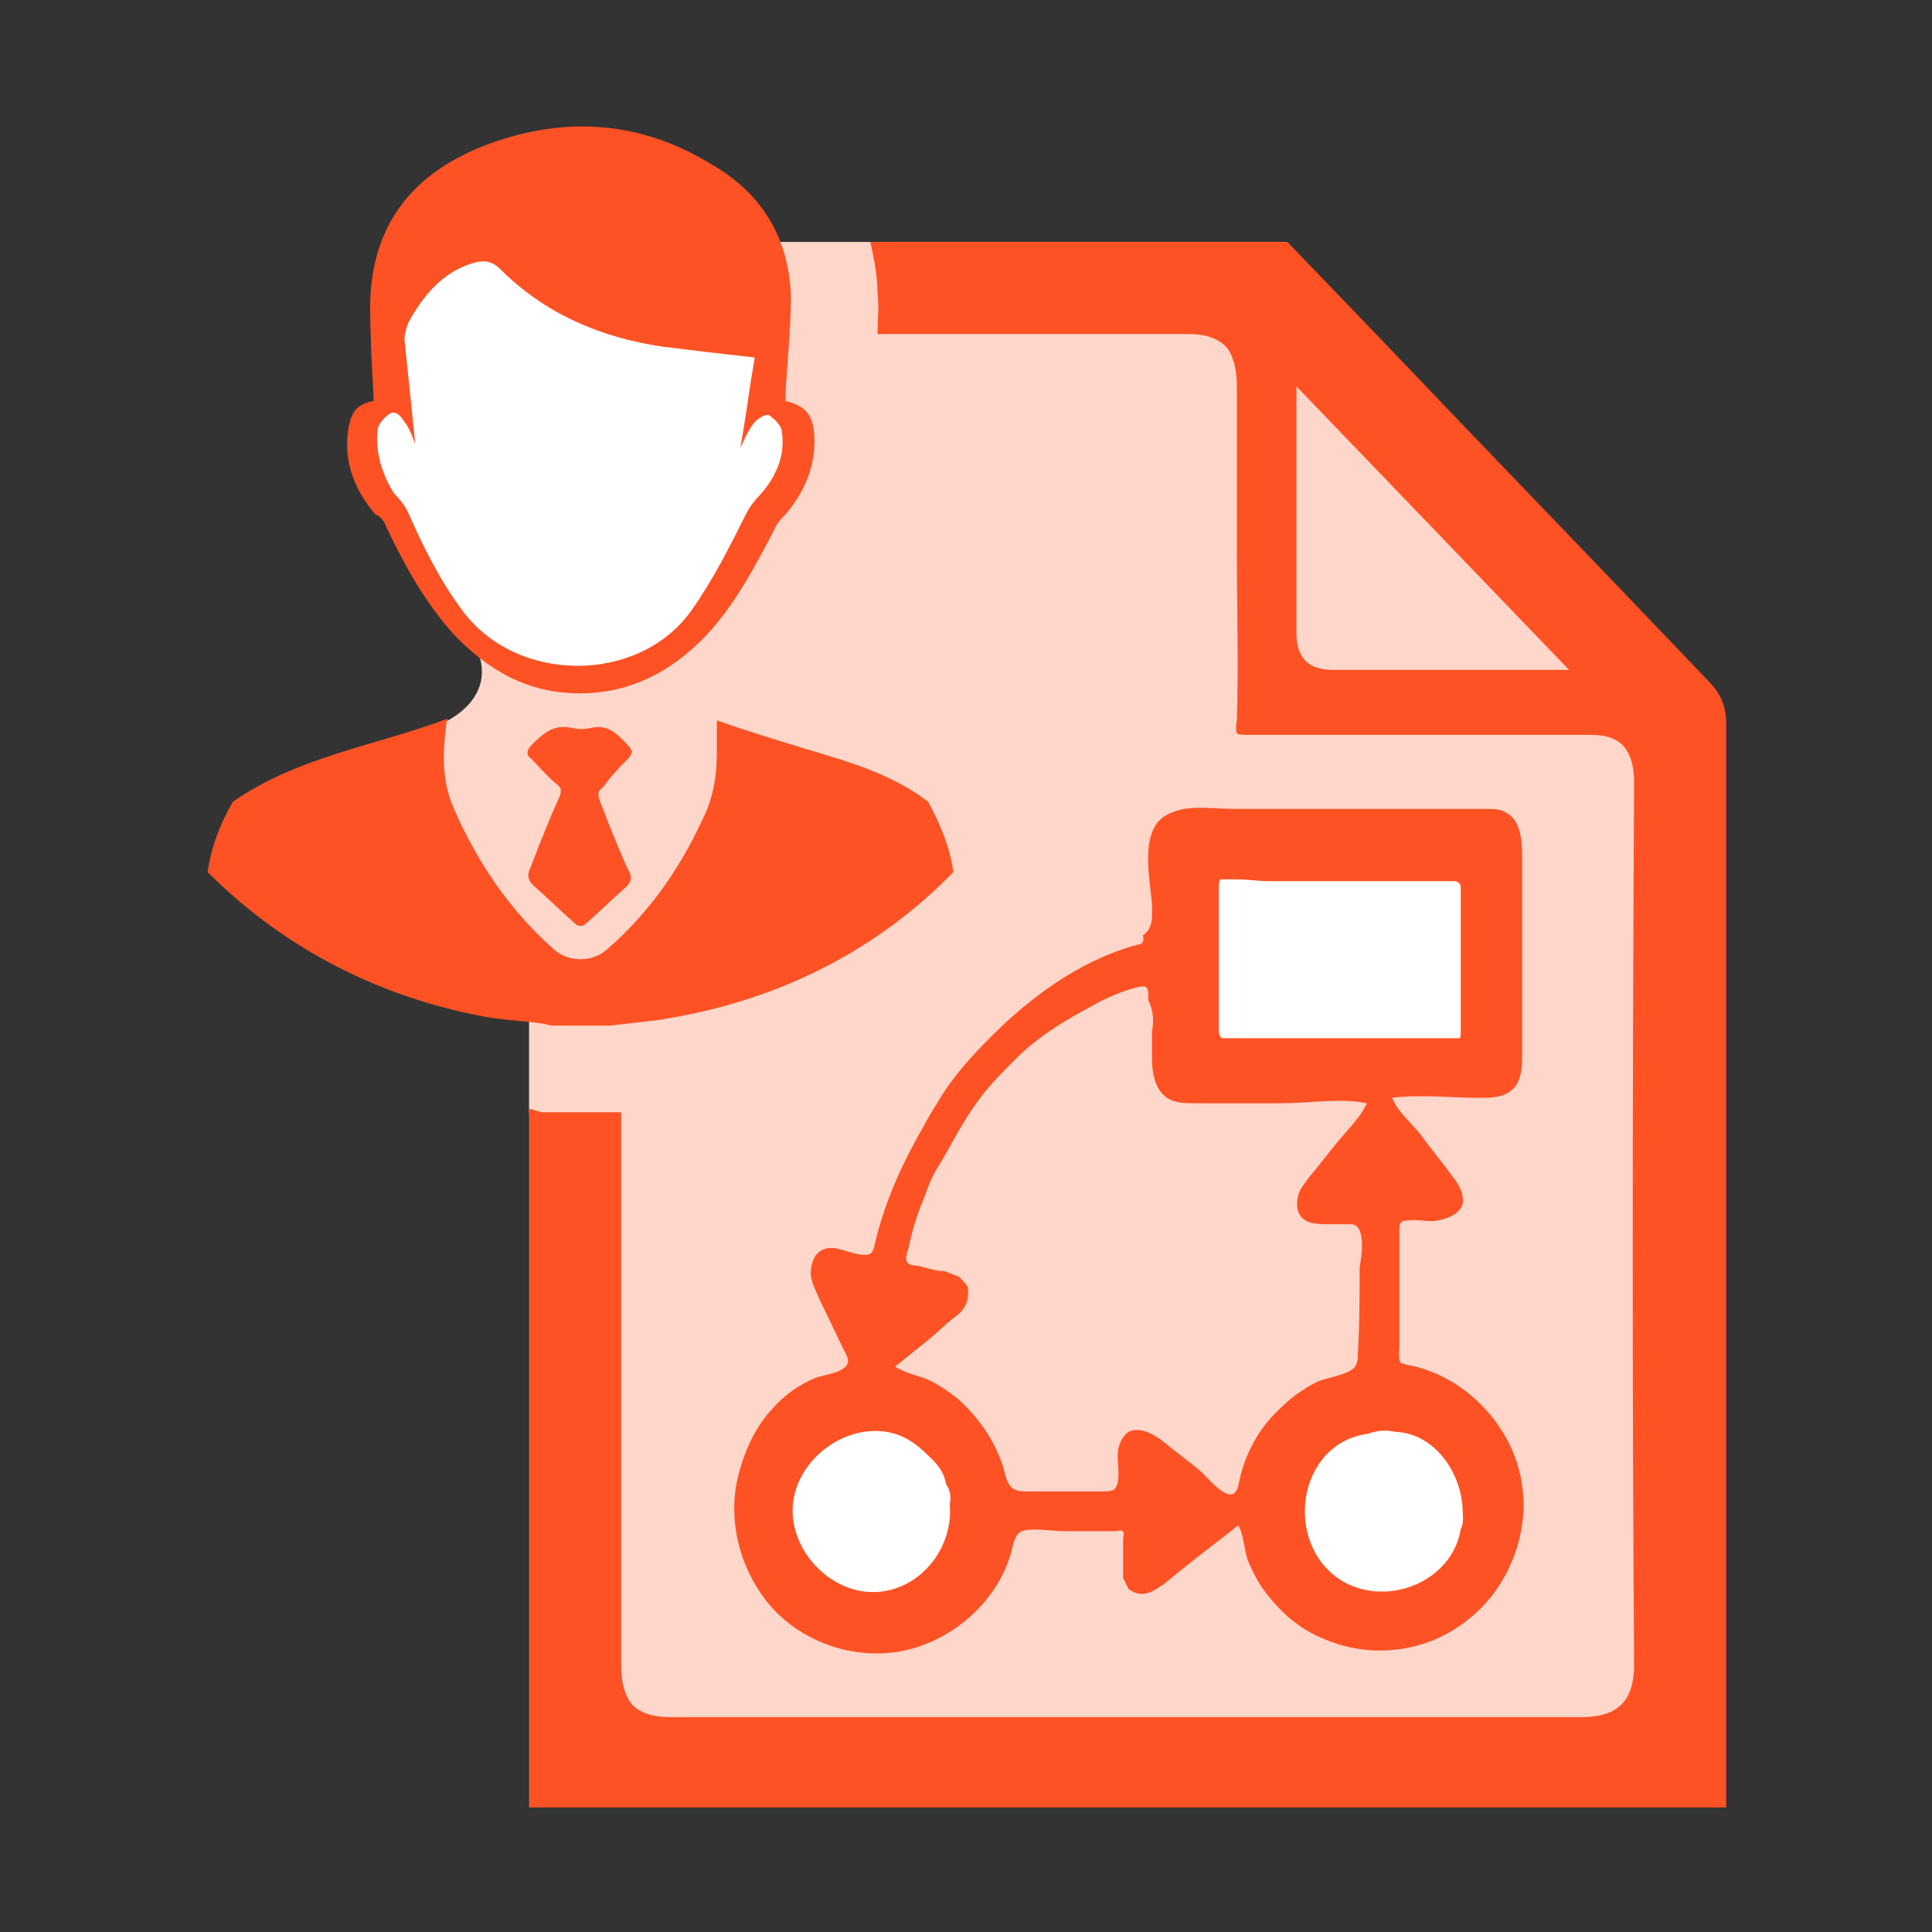 <?xml version="1.0" encoding="utf-8"?>
<!-- Generator: Adobe Illustrator 22.1.0, SVG Export Plug-In . SVG Version: 6.00 Build 0)  -->
<svg version="1.1" id="Layer_1" xmlns="http://www.w3.org/2000/svg" xmlns:xlink="http://www.w3.org/1999/xlink" x="0px" y="0px"
	 viewBox="0 0 107 107" style="enable-background:new 0 0 107 107;" xml:space="preserve">
<rect x="0" y="0" width="107" height="107" fill="#333333" stroke="none"/>
<style type="text/css">
	.st0{fill:#FFD6CA;}
	.st1{fill:#FFFFFF;}
	.st2{fill:#FF5224;}
</style>
<g>
	<path class="st0" d="M30.6,13.4c0,0-10.5-1.6-9.1,8.6c0.3,2.1-6.3-0.3,4.8,14.1c0.1,0.1,0.2,0.2,0.3,0.4c0.6,2.4-2,3.5-2,3.5
		l-3.7,6.8l8.4,8.5v6.2l1.8,34.2l62.7,0.5V38.6L71.2,13.4H30.6z"/>
	<circle class="st1" cx="48.3" cy="83.8" r="5.8"/>
	<circle class="st1" cx="76.3" cy="83.8" r="5.8"/>
	<rect x="66" y="47.2" class="st1" width="16.3" height="12.1"/>
	<path class="st2" d="M63.1,52.3c-0.1,0-0.3,0.1-0.4,0.1c-3,0.9-5.6,2.8-7.8,5c-1.1,1.1-2.2,2.3-3,3.7c-0.4,0.6-0.7,1.2-1.1,1.9
		c-1.1,2-1.9,3.9-2.4,6.1c-0.1,0.3-0.2,0.4-0.5,0.4c-0.8,0-1.6-0.6-2.3-0.3c-0.5,0.2-0.7,0.8-0.7,1.3c0,0.5,0.3,1,0.5,1.5
		c0.5,1,1,2.1,1.5,3.1c0.4,0.9-1.2,1-1.7,1.2c-1,0.4-1.8,1-2.5,1.8c-1,1.1-1.6,2.6-1.9,4c-0.4,2.1,0.1,4.3,1.3,6.1
		c1.6,2.4,4.6,3.7,7.5,3.3c2.8-0.4,5.4-2.5,6.3-5.2c0.2-0.5,0.2-1.3,0.7-1.5c0.5-0.2,1.7,0,2.3,0c0.2,0,0.5,0,0.7,0
		c0.7,0,1.5,0,2.2,0c0.4-0.1,0.5,0,0.4,0.4c0,0.7,0,1.5,0,2.2c0.1,0.2,0.2,0.4,0.3,0.6c0.8,0.6,1.4,0.1,2-0.3c1.2-1,2.5-2,3.8-3
		c0.1-0.1,0.2-0.2,0.3-0.2c0.3,0.6,0.3,1.3,0.5,1.9c0.3,0.7,0.6,1.3,1,1.8c0.9,1.2,2,2.1,3.3,2.6c2.6,1.1,5.7,0.7,7.9-1.1
		c2.2-1.7,3.4-4.7,3-7.4c-0.4-3.2-3.1-6.1-6.3-6.7c-0.1,0-0.3-0.1-0.4-0.1c-0.2-0.2-0.1-0.7-0.1-0.9c0-0.7,0-1.5,0-2.2
		c0-1.4,0-2.8,0-4.3c0-0.1,0-0.3,0.1-0.4c0.1-0.1,0.2-0.1,0.3-0.1c0.6-0.1,1.2,0.1,1.7,0s1.2-0.3,1.4-0.9c0.1-0.6-0.2-1.1-0.6-1.6
		c-0.5-0.7-1.1-1.4-1.6-2.1c-0.5-0.7-1.4-1.4-1.7-2.2c1.5-0.2,3.2,0,4.8,0c0.7,0,1.4,0,1.9-0.5c0.5-0.5,0.5-1.3,0.5-2
		c0-3.6,0-7.2,0-10.9c0-0.9-0.1-2-0.9-2.4c-0.3-0.2-0.7-0.2-1.1-0.2c-3.1,0-6.2,0-9.3,0c-1.6,0-3.1,0-4.7,0c-1.2,0-2.7-0.3-3.8,0.4
		c-1.4,0.9-0.8,3.5-0.7,4.9c0,0.6,0.1,1.3-0.5,1.7C63.4,52.2,63.2,52.3,63.1,52.3z M49.1,88.1c-0.5,0.1-1,0.1-1.5,0
		c-2.1-0.4-3.8-2.5-3.7-4.6c0.1-2.5,2.7-4.6,5.2-4.2c1.2,0.2,1.9,0.9,2.6,1.6c0.4,0.4,0.6,0.8,0.7,1.3c0.2,0.3,0.3,0.7,0.2,1.1
		C52.8,85.6,51.2,87.7,49.1,88.1z M77.3,79.3C77.3,79.3,77.3,79.3,77.3,79.3c2.2,0.1,3.6,2.3,3.7,4.2c0,0.4,0.1,0.8-0.1,1.2
		c-0.5,2.9-4,4.3-6.5,2.9c-3.4-2-2.6-7.7,1.4-8.2C76.3,79.2,76.8,79.2,77.3,79.3z M68.4,48.7c0.7,0,1.4,0.1,1.7,0.1
		c1.2,0,2.3,0,3.5,0c2.3,0,4.6,0,6.9,0c0.1,0,0.2,0,0.3,0.1c0.1,0.1,0.1,0.2,0.1,0.3c0,2.7,0,5.4,0,8c0,0.1,0,0.3-0.1,0.3
		c-0.1,0-0.2,0-0.2,0c-4.3,0-8.6,0-12.8,0c-0.1,0-0.2,0-0.2-0.1c-0.1-0.1-0.1-0.2-0.1-0.3c0-2.6,0-5.2,0-7.9c0-0.2,0-0.4,0.1-0.5
		C67.6,48.7,68,48.7,68.4,48.7z M63.8,57.1c0,0.5,0,1,0,1.5c0,0.9,0.2,1.9,1,2.3c0.4,0.2,0.9,0.2,1.4,0.2c1.6,0,3.2,0,4.8,0
		c1.5,0,3.3-0.3,4.7,0c-0.3,0.7-1,1.4-1.5,2c-0.6,0.7-1.1,1.4-1.7,2.1c-0.2,0.3-0.5,0.6-0.6,1c-0.1,0.4-0.1,0.8,0.1,1.1
		c0.3,0.5,1,0.5,1.6,0.5c0.4,0,0.8,0,1.2,0c0.9,0,0.6,1.8,0.5,2.4c0,1.6,0,3.2-0.1,4.8c0,0.2,0,0.4-0.1,0.6
		c-0.2,0.5-1.6,0.7-2.1,0.9c-0.8,0.4-1.5,0.9-2.1,1.5c-1.2,1.1-2,2.6-2.3,4.2c-0.3,1.5-1.7-0.4-2.2-0.8c-0.6-0.5-1.3-1-1.9-1.5
		c-0.6-0.5-1.4-0.9-2-0.6c-0.4,0.3-0.6,0.8-0.6,1.3s0.1,1,0,1.5c0,0.1-0.1,0.3-0.2,0.4c-0.2,0.1-0.4,0.1-0.6,0.1c-1.4,0-2.7,0-4.1,0
		c-0.3,0-0.6,0-0.8-0.1c-0.4-0.2-0.5-0.7-0.6-1.1c-0.4-1.4-1.2-2.6-2.2-3.6c-0.5-0.5-1.1-0.9-1.8-1.3c-0.6-0.3-1.4-0.4-2-0.8
		c0-0.1,0.1-0.1,0.2-0.2c0.5-0.4,1-0.8,1.5-1.2c0.5-0.4,1-0.9,1.5-1.3c0.6-0.4,0.9-0.9,0.8-1.7c-0.1-0.2-0.3-0.4-0.5-0.6
		c-0.3-0.1-0.5-0.2-0.8-0.3c-0.5,0-1-0.2-1.5-0.3c-0.7,0-0.7-0.4-0.5-0.9c0,0,0,0,0,0c0.2-1,0.5-2,0.9-2.9c0.2-0.6,0.4-1.1,0.7-1.6
		c0.7-1.1,1.2-2.2,1.9-3.2c0.7-1.1,1.6-2,2.5-2.9c1.2-1.2,2.7-2.1,4.2-2.9c0.7-0.4,1.6-0.8,2.4-1c0.7-0.2,0.7,0,0.7,0.7
		C63.9,56,63.9,56.6,63.8,57.1z"/>
	<path class="st2" d="M34.8,42c0.1-0.1,0.2-0.3,0.2-0.4c-0.1-0.1-0.1-0.2-0.1-0.2c-0.6-0.6-1.1-1.3-2.1-1.1c-0.4,0.1-0.8,0.1-1.2,0
		c-1-0.2-1.6,0.4-2.2,1c-0.2,0.2-0.3,0.5,0,0.7c0.5,0.5,0.9,1,1.4,1.4c0.3,0.2,0.3,0.4,0.2,0.7c-0.6,1.3-1.1,2.6-1.6,3.9
		c-0.2,0.4-0.2,0.7,0.1,1c0.8,0.7,1.6,1.5,2.4,2.2c0.1,0.1,0.4,0.1,0.5,0c0.8-0.7,1.5-1.4,2.3-2.1c0.3-0.3,0.3-0.6,0.1-0.9
		c-0.6-1.3-1.1-2.6-1.6-3.9c-0.1-0.3-0.1-0.5,0.2-0.7C33.9,42.9,34.4,42.4,34.8,42z"/>
	<path class="st2" d="M30.6,56.8c1.1,0,2.2,0,3.2,0c0.9-0.1,1.7-0.2,2.6-0.3c6.6-1,12.1-3.8,16.4-8.2c-0.2-1.4-0.7-2.6-1.4-3.9
		c-1.7-1.3-3.7-2-5.7-2.6c-2-0.6-4-1.2-6-1.9c0,0.6,0,1.2,0,1.8c0,1.3-0.2,2.5-0.8,3.7c-1.3,2.8-3,5.2-5.3,7.2
		c-0.8,0.7-2.1,0.7-2.9,0c-2.5-2.2-4.3-4.9-5.6-7.9c-0.6-1.4-0.6-2.9-0.4-4.4c0-0.1,0-0.3,0.1-0.5c-4,1.5-8.3,2.1-11.9,4.6
		c0,0,0,0,0,0c-0.7,1.2-1.2,2.5-1.4,3.9c3.9,3.9,8.9,6.7,14.8,7.9c1.3,0.3,2.5,0.3,3.8,0.5C30.2,56.7,30.4,56.8,30.6,56.8z"/>
	<path class="st2" d="M29.3,100c0-0.4,0-0.8,0-1.2V61.4c0,0,0.7,0.2,0.7,0.2h4l0.4,0l0,3.3c0,8.9,0,18.2,0,27.3
		c0,0.7,0.1,1.6,0.6,2.2c0.6,0.6,1.4,0.7,2.2,0.7c8.5,0,17,0,25.5,0c8.3,0,16.5,0,24.8,0c0,0,0,0,0,0c0.8,0,1.7-0.1,2.3-0.7
		c0.6-0.6,0.7-1.5,0.7-2.2c-0.1-14.7-0.1-30.3,0-48.8c0-0.8-0.1-1.5-0.6-2.1c-0.6-0.6-1.4-0.6-2-0.6c-2.4,0-4.7,0-7.1,0l-4.7,0
		c-2.3,0-4.5,0-6.8,0c0,0,0,0,0,0c-0.6,0-0.7,0-0.8-0.1c0,0-0.1-0.2,0-0.7c0.1-3.1,0-6.3,0-9.4c0-3,0-6.1,0-9.1
		c0-0.7-0.1-1.6-0.6-2.2c-0.6-0.6-1.4-0.7-2.1-0.7c-1.5,0-9.3,0-17.2,0c0-0.7,0.1-1.5,0-2.3c0-0.9-0.2-1.9-0.4-2.8h23.1l5,5.2
		c6.1,6.4,12.2,12.7,18.3,19.1c0.7,0.7,1,1.4,1,2.4c0,16.5,0,33,0,49.5l0,10.5H29.3z M71.8,27.2c0,2.7,0,5.3,0,7.9
		c0,0.7,0.2,1.2,0.5,1.5c0.5,0.5,1.3,0.5,1.6,0.5c0,0,0,0,0,0c1.7,0,3.3,0,4.9,0l8.1,0L71.8,21.4L71.8,27.2z"/>
	<path class="st1" d="M42.5,19.1v3.2l1.3,0.9v3.8l-2.5,3.7c0,0-2.3,5.4-4.8,5.7c-2.4,0.3-3.1,1.6-5.1,1.3c-2-0.3-6-1.8-6.5-3.2
		c-0.5-1.4-2.4-6-2.9-6.4c-0.5-0.4-1.3-1-1.6-1.8s0.4-3.2,0.4-3.2s0.9-0.7,0.8-1.1c0-0.4,0.4-5.1,0.4-5.4c0-0.3,2.4-2.7,2.8-2.8
		s12.8,1.6,13.4,2c0.6,0.3,3.8,2.7,3.9,2.7C42.2,18.5,42.5,19.1,42.5,19.1z"/>
	<path class="st2" d="M21.4,29.2c1,2.1,2.1,4.1,3.7,5.9c1.9,2,4.1,3.3,7,3.3c2.8,0,5.1-1.2,7-3.2c1.6-1.7,2.7-3.8,3.8-5.9
		c0.1-0.3,0.4-0.6,0.6-0.8c1.1-1.3,1.7-2.8,1.6-4.4c-0.1-1.2-0.5-1.6-1.6-1.9c0-0.1,0-0.3,0-0.4c0.1-1.8,0.3-3.6,0.3-5.4
		c-0.1-3.2-1.6-5.7-4.4-7.3C35.5,6.7,31.3,6.4,27,8c-4,1.5-6.4,4.3-6.5,8.8c0,1.8,0.1,3.6,0.2,5.4c-0.9,0.2-1.2,0.5-1.4,1.5
		c-0.3,1.8,0.3,3.4,1.5,4.8C21.1,28.6,21.3,28.9,21.4,29.2z M20.9,23.9c0-0.4,0.4-0.8,0.7-1c0.4-0.2,0.7,0.3,0.9,0.6
		c0.2,0.3,0.4,0.8,0.5,1.1c-0.2-1.9-0.4-3.9-0.6-5.8c0-0.3,0.1-0.6,0.2-0.9c0.8-1.5,1.9-2.8,3.5-3.3c0.6-0.2,1.1-0.2,1.6,0.3
		c2.5,2.5,5.6,3.8,9,4.3c1.6,0.2,3.3,0.4,5.1,0.6c-0.3,1.7-0.5,3.4-0.8,5c0.2-0.4,0.4-0.9,0.7-1.3c0.2-0.3,0.7-0.6,0.9-0.5
		c0.3,0.2,0.7,0.6,0.7,0.9c0.2,1.3-0.3,2.5-1.2,3.5c-0.3,0.3-0.6,0.7-0.8,1.1c-0.9,1.8-1.8,3.6-3,5.3c-2.9,4.1-9.7,4.1-12.7,0
		c-1.2-1.6-2.1-3.4-2.9-5.2c-0.2-0.5-0.5-0.9-0.9-1.3C21.2,26.3,20.8,25.2,20.9,23.9z"/>
</g>
</svg>
